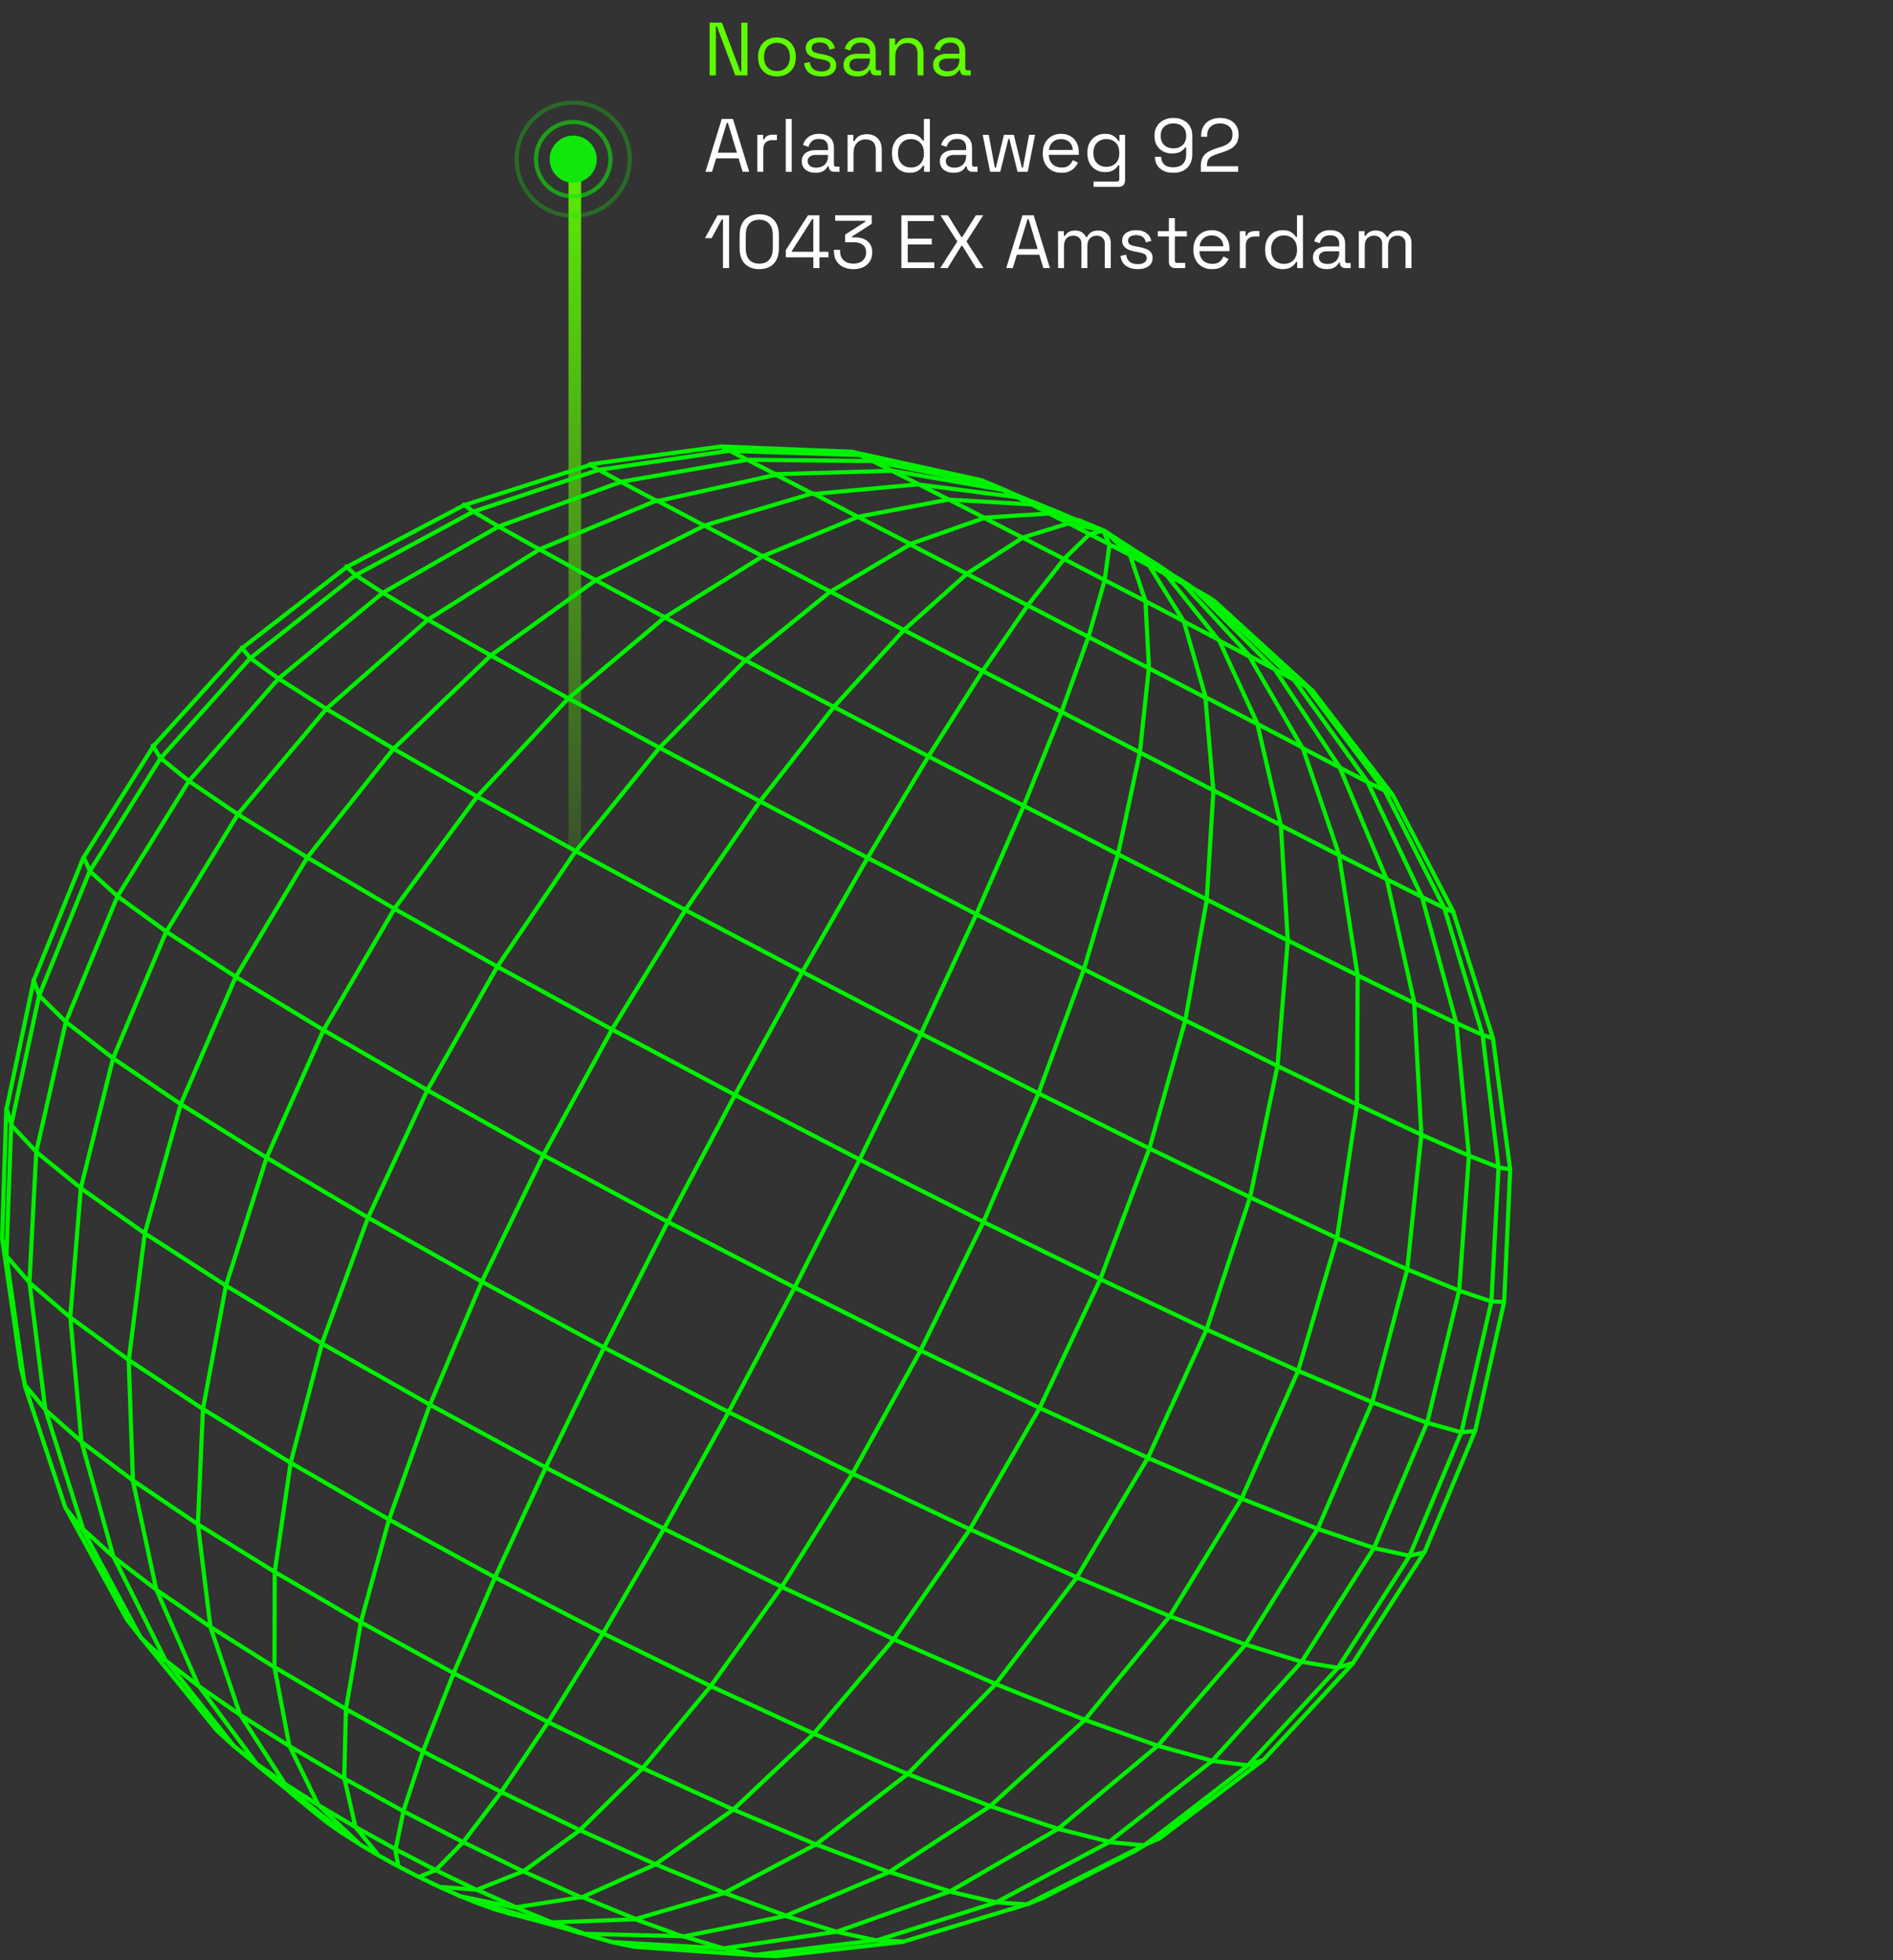<svg width="452" height="468" viewBox="0 0 452 468" fill="none" xmlns="http://www.w3.org/2000/svg">
<rect x="0" y="0" width="452" height="468" fill="#333333" stroke="none"/>
<g clip-path="url(#clip0_1819_3578)">
<path d="M137.25 41.55V201.99" stroke="url(#paint0_linear_1819_3578)" stroke-width="3" stroke-linecap="round" stroke-linejoin="round"/>
<path d="M136.868 43.64C139.978 43.64 142.498 41.119 142.498 38.01C142.498 34.901 139.978 32.38 136.868 32.38C133.759 32.38 131.238 34.901 131.238 38.01C131.238 41.119 133.759 43.64 136.868 43.64Z" fill="#10E80C"/>
<g opacity="0.6">
<path d="M136.87 46.9C141.78 46.9 145.76 42.92 145.76 38.01C145.76 33.1 141.78 29.12 136.87 29.12C131.961 29.12 127.98 33.1 127.98 38.01C127.98 42.92 131.961 46.9 136.87 46.9Z" stroke="#10E80C" stroke-miterlimit="10"/>
</g>
<g opacity="0.3">
<path d="M136.869 51.52C144.331 51.52 150.379 45.471 150.379 38.01C150.379 30.549 144.331 24.5 136.869 24.5C129.408 24.5 123.359 30.549 123.359 38.01C123.359 45.471 129.408 51.52 136.869 51.52Z" stroke="#10E80C" stroke-miterlimit="10"/>
</g>
<path d="M140.848 110.83L172.158 106.59L174.068 107.54L178.438 109.76L185.168 113.21L212.968 112.39L219.128 115.5L226.548 119.27L246.248 120.42L252.008 122.5L257.268 124.32L263.458 126.63L266.598 128.63L269.128 130.63L274.208 134.84L274.378 134.97L278.598 137.19L282.298 139.19L285.438 140.78L287.718 142.13L292.718 146.87L301.018 154.76L308.628 161.98L308.948 162.28L311.948 163.92L313.268 164.72L320.698 174.39L328.698 184.77L332.408 189.61L332.508 189.74L342.618 209.18L347.088 217.76M100.088 448.11L104.958 450.46L113.868 451.14L123.238 455.33L138.988 452.86L151.808 458.12L173.038 451.92L187.678 457.33L212.378 446.89L226.838 451.53L252.648 436.6L276.448 416.76L297.388 392.6L314.658 364.93L327.658 334.76L336.008 303.03L339.378 270.92L337.678 239.53M7.998 233.89L9.358 237.66L15.708 243.95L27.028 252.66L43.148 263.59L63.658 276.37L87.888 290.68L115.038 305.96L144.108 321.64L173.978 337.11L203.508 351.76L231.568 365.08L257.108 376.55L279.258 385.81L297.308 392.57L310.768 396.71L319.388 398.16L323.068 397.01L330.978 384.72L339.208 371.94L340.068 370.59M104.878 450.43L109.578 452.53L113.958 454.31L117.898 455.72L121.088 456.63L129.668 458.93L136.898 460.93L139.348 461.67L141.348 462.3L146.218 463.64L172.678 465.15L199.808 461.15L226.738 451.57L237.828 454.14L245.268 454.64L248.958 453.11L271.368 441.69L273.278 440.52L297.918 421.52L301.728 420.1L313.498 407.41L321.618 398.64L323.048 397.11M109.558 452.63L123.138 455.4L131.848 458.94L151.708 458.19L163.088 462.32L187.578 457.4L199.808 461.18L209.298 463.25L237.828 454.17L264.828 439.77L272.938 440.52L276.758 438.96L293.488 426.32L299.558 421.73L301.718 420.1M113.958 454.33L119.878 455.83L129.698 458.68L137.938 461.33L139.348 461.65L163.108 462.24L172.698 465.13L180.208 466.71L209.318 463.17L215.798 463.5L245.288 454.59L273.288 440.47L276.778 438.88M117.898 455.76L120.898 456.59L121.228 456.76L129.668 458.7L131.838 458.88L139.608 461.68L146.208 463.68L151.428 464.76L167.878 465.91L177.198 466.56L180.198 466.77L185.438 467L215.788 463.56M15.658 359.91L17.198 362.73L18.518 365.14L30.338 386.68L33.638 390.86L35.488 393.13L37.368 395.43L41.598 400.62L51.808 413.14L55.808 416.81L61.278 421.09L68.088 425.85L69.468 427.03M356.518 247.89L354.038 247.07L347.748 244.25L339.598 214.37L339.538 214.13L326.438 186.51L314.118 169.42L308.978 162.29L304.408 159.82L298.408 156.61L298.298 156.49L287.378 144.64L282.378 139.2L281.378 138.26L277.378 135.5L273.228 132.87L269.178 130.29L266.758 128.73L263.628 126.65L260.178 127.5L254.118 133.39L245.538 144.34L234.638 160.17L221.728 180.5L207.208 204.71L191.618 231.99L175.518 261.32L159.518 291.61L144.268 321.61L130.338 350.27L118.228 376.48L108.358 399.32L101.018 418.05L96.378 432.17L94.488 441.36M19.978 204.66L21.538 208.05L28.168 214.05L39.858 222.51L56.408 233.27L77.408 246.01L102.188 260.33L129.728 275.76L159.358 291.64L189.768 307.39L219.768 322.39L248.238 336.11L274.088 348.02L296.458 357.76L314.618 364.98L328.078 369.56L336.588 371.43M94.328 441.43L104.078 446.48L113.788 451.17L125.068 446.68L138.418 436.96L153.418 422.14L169.668 402.59L186.658 378.84L203.558 351.78L219.828 322.36L234.828 291.69L247.988 260.96L258.828 231.34L266.958 203.91L272.168 179.65L274.338 159.33L273.508 143.51L269.818 132.51L264.978 129.99L260.048 127.43L255.188 124.92L244.278 128.31L231.048 136.83L215.838 150.4L199.108 168.76L181.498 191.28L163.608 217.28L146.128 245.76L129.728 275.76L115.038 306.01L102.658 335.35L92.888 362.76L86.168 387.26L82.598 408.02L82.198 424.45L84.878 436.16L94.328 441.38L95.138 445.57L100.008 448.09L104.078 446.43L110.678 439.67L119.678 427.82L130.898 411.1L143.998 389.93L158.528 364.98L173.968 337.1L189.758 307.33L205.268 276.81L219.918 246.76L233.128 218.25L244.438 192.38L253.438 170.03L259.938 151.92L263.768 138.51L264.908 130.07L263.428 126.66L257.328 124.32L253.148 122.45L248.438 120.58L243.878 118.74L240.338 117.16L237.338 115.89L235.428 115.11L235.208 115.01L221.858 112.16L212.338 110.16L205.218 108.63H205.078L173.998 107.63L142.938 112.18L112.938 122.18L84.878 137.33L59.738 157.15L38.328 181.03L21.328 208.18L9.328 237.71L2.668 268.66L1.538 300.02L5.918 330.8L6.668 333.04L12.498 350.58L15.638 360.01L19.768 365.18L20.708 366.93L31.028 386.15L33.618 390.96L39.318 396.23L47.318 402.43L57.318 409.37L69.058 416.83L82.158 424.56L96.158 432.3L110.618 439.78L125.008 446.78L138.848 452.99L156.328 445.18L174.988 432.09L194.198 414.01L213.278 391.48L231.508 365.24L248.188 336.24L262.668 305.53L274.408 274.3L282.988 243.72L288.128 214.92L289.728 188.92L287.818 166.55L274.238 159.49L259.908 152.05L245.308 144.48L230.948 137.04L217.318 129.98L198.078 141.39L177.858 157.75L157.388 178.61L137.388 203.3L118.748 230.76L102.018 260.31L87.888 290.67L76.888 320.67L69.398 349.21L65.598 375.28L65.538 398L82.588 408L100.848 418.05L119.678 427.8L138.408 436.89L156.408 445.01L172.978 451.88L194.898 440.27L216.758 423.49L237.758 402.01L257.128 376.54L274.128 347.96L288.128 317.32L298.508 285.76L305.038 254.43L307.488 224.49L305.838 196.98L289.838 188.74L272.178 179.63L253.518 169.98L234.518 160.13L215.848 150.43L198.188 141.21L182.128 132.81L168.208 125.49L142.268 138.49L117.268 156.41L93.948 178.76L73.388 204.68L56.248 233.3L43.168 263.58L34.578 294.43L30.738 324.73L31.738 353.43L47.278 363.92L65.658 375.3L86.218 387.3L108.218 399.38L130.928 411.14L153.488 422.14L175.068 431.99L194.898 440.34L212.318 446.92L236.398 431.2L258.998 410.63L279.278 385.87L296.458 357.76L309.958 327.28L319.248 295.54L324.018 263.7L324.168 232.89L319.738 204.17L305.838 197.05L300.248 172.88L287.878 166.44L282.658 148.31L273.478 143.51L263.808 138.51L253.958 133.4L244.248 128.4L235.018 123.65L217.388 129.86L204.938 123.43L194.078 117.76L168.158 125.47L156.818 119.47L128.818 131.15L102.228 147.9L77.948 169.2L56.838 194.34L39.658 222.5L27.008 252.61L19.308 283.61L16.768 314.49L30.698 324.65L48.418 336.35L69.368 349.19L92.888 362.76L118.068 376.5L144.008 389.93L169.718 402.54L194.258 413.86L216.738 423.51L236.378 431.15L252.568 436.58L264.858 439.68L289.448 420.36L310.768 396.76L328.078 369.54L340.768 339.65L348.408 308.09L350.738 275.95L347.738 244.28L337.738 239.51L331.118 209.91L319.778 204.15L311.038 178.47L300.288 172.86L291.028 152.76L282.648 148.35L274.378 135.02L269.778 132.6L265.238 128.12L263.498 126.7L257.118 124.44L252.868 122.51L247.648 120.57L242.648 118.64H242.518L219.168 115.64L194.168 117.94L185.258 113.35L156.908 119.65L148.458 115.14L143.098 112.23L140.938 110.97L110.818 120.6L82.818 135.34L57.818 154.72L36.628 178.13L19.878 204.83L8.078 233.98L1.578 264.68L2.778 268.68L8.778 275.09L19.458 283.77L34.688 294.51L54.068 306.99L77.008 320.81L102.658 335.35L130.218 350.3L158.578 364.99L186.658 378.84L213.388 391.34L237.788 402.04L259.028 410.59L276.418 416.75L289.498 420.37L297.988 421.44L319.438 398.18L336.638 371.38L340.118 370.61L345.248 358.35L352.248 341.56L359.158 310.78L360.598 279.23L358.598 264.08L356.488 247.89L352.658 235.64L347.028 217.76L344.858 216.76L339.518 214.13L331.078 209.88L319.808 183.04L304.968 160.68L304.388 159.81L304.248 159.67L294.508 149.95L285.768 141.23L285.378 140.84L284.188 139.92L281.248 138.04L277.538 135.89L273.428 133.44L269.198 130.83L265.198 128.11L263.458 126.64L257.458 124.27L252.838 122.45L248.478 120.56L243.918 118.72L239.848 117.07L237.158 115.87L236.908 115.77L230.388 114.47L219.108 112.22L208.278 110.06L178.448 109.77L148.378 115.01L119.048 125.69L91.448 141.5L66.528 161.97L45.138 186.43L28.018 214.05L15.738 243.91L8.658 274.97L7.028 306.2L16.798 314.53L19.448 344.2L31.698 353.39L37.338 379.54L50.288 388.42L65.538 398.02L69.088 416.73L76.018 430.93L84.868 436.17L90.398 442.96L95.128 445.58M336.578 371.38L348.958 341.89L356.118 310.66L357.818 278.71L354.008 247.07L344.858 216.76L334.858 197L330.658 188.76L330.608 188.7L322.108 177.43L311.918 163.92L311.378 163.42L306.568 158.98L291.858 145.4L289.258 143L289.008 142.83L287.538 141.96L285.438 140.78L281.258 138.25L277.938 136.52L273.418 133.44L269.068 130.44L265.218 127.91L263.458 126.62L255.148 124.96L250.508 122.59L235.008 123.59L226.548 119.25L204.928 123.37L182.078 132.81L158.748 147.37L135.748 166.68L113.968 190.12L94.218 216.88L77.218 245.98L63.658 276.37L53.958 306.87L48.458 336.39L47.248 363.88L50.248 388.42L57.308 409.27L68.018 425.85L76.018 430.93L76.898 431.76L85.778 440.16L85.958 440.33L90.398 442.96M1.508 264.54L0.508 295.82L1.598 299.92L7.048 306.2L10.828 336.56L19.468 344.2L27.098 371.68L37.358 379.54L47.358 402.33L48.178 403.43L61.278 421.09L63.418 422.87L69.418 427.38L77.548 433.94L82.008 437.77L86.008 440.33M0.538 295.82L1.538 302.7L5.008 326.7L6.008 330.7L10.858 336.56L11.328 338.07L19.858 365.07L27.128 371.67L27.768 372.95L39.408 396.12L40.598 397.62L51.148 410.91L55.828 416.8L59.638 419.93L61.638 421.6L62.348 422.19L69.348 427.89L77.918 434.89L78.468 435.34L81.908 437.75M69.448 428.05L75.678 433.16L78.468 435.34M36.468 177.97L38.258 180.91L45.028 186.4L56.778 194.4L73.288 204.66L94.128 216.92L118.748 230.76L146.128 245.76L175.348 261.31L205.278 276.83L234.788 291.7L262.728 305.38L288.078 317.38L309.958 327.26L327.658 334.76L340.748 339.67L348.948 341.94L352.208 341.61M57.738 154.61L59.738 157.08L66.488 161.99L77.958 169.27L93.958 178.75L113.958 190.17L137.448 203.17L163.658 217.25L191.498 231.97L219.918 246.76L247.918 260.99L274.438 274.17L298.438 285.81L319.178 295.52L335.958 303.01L348.338 308.09L356.058 310.69L359.058 310.81M82.658 135.23L84.828 137.23L91.358 141.49L102.188 147.94L117.098 156.42L135.678 166.7L157.368 178.45L181.418 191.27L206.958 204.69L233.048 218.22L258.708 231.34L282.968 243.56L304.968 254.45L323.968 263.65L339.348 270.87L350.688 275.87L357.778 278.66L360.528 279.18M110.728 120.46L112.968 122.08L119.038 125.68L128.858 131.19L142.218 138.5L158.748 147.39L177.918 157.59L199.108 168.76L221.558 180.49L244.438 192.36L266.918 203.92L288.188 214.76L307.488 224.51L324.168 232.84L337.698 239.48M257.658 124.21L263.508 126.63M256.698 124.51L250.558 122.6L246.298 120.42L242.528 118.52L239.388 116.95L226.818 114.76L212.968 112.36L208.268 110.02L205.148 108.5L203.678 107.85L178.678 106.85L172.118 106.58M313.238 164.76L312.428 164.01L310.918 162.63L305.798 157.95L291.578 144.95L289.998 143.51L289.358 143.1H289.278L287.538 142.1L284.178 140.1L281.238 138.22L277.048 135.46L272.968 132.89L268.968 130.33L266.618 128.83L265.248 127.95L263.468 126.82L257.598 124.4L253.278 122.61L248.818 120.76L244.488 118.97L240.578 117.36M278.148 137.07L278.608 137.39L279.908 139.02L291.008 152.87L298.328 156.74L310.978 178.57L319.788 183.17L326.398 186.64L330.658 188.76L332.448 189.76M276.998 135.24L272.918 132.66L268.918 130.14L265.208 127.79M239.478 117.05L239.308 116.98L236.868 115.79L235.228 115.01L235.078 114.94L234.398 114.66L213.768 110.13L206.878 108.62L203.878 107.96H203.658" stroke="#00F100" stroke-linecap="round" stroke-linejoin="round"/>
</g>
<path d="M169.44 18V5.4H172.374L176.766 17.046H177V5.4H178.494V18H175.56L171.186 6.336H170.934V18H169.44ZM185.515 18.252C184.627 18.252 183.841 18.066 183.157 17.694C182.485 17.322 181.957 16.8 181.573 16.128C181.201 15.444 181.015 14.64 181.015 13.716V13.482C181.015 12.57 181.201 11.772 181.573 11.088C181.957 10.404 182.485 9.876 183.157 9.504C183.841 9.132 184.627 8.946 185.515 8.946C186.403 8.946 187.183 9.132 187.855 9.504C188.539 9.876 189.067 10.404 189.439 11.088C189.823 11.772 190.015 12.57 190.015 13.482V13.716C190.015 14.64 189.823 15.444 189.439 16.128C189.067 16.8 188.539 17.322 187.855 17.694C187.183 18.066 186.403 18.252 185.515 18.252ZM185.515 16.974C186.439 16.974 187.183 16.68 187.747 16.092C188.311 15.492 188.593 14.688 188.593 13.68V13.518C188.593 12.51 188.311 11.712 187.747 11.124C187.195 10.524 186.451 10.224 185.515 10.224C184.579 10.224 183.829 10.524 183.265 11.124C182.713 11.712 182.437 12.51 182.437 13.518V13.68C182.437 14.688 182.713 15.492 183.265 16.092C183.829 16.68 184.579 16.974 185.515 16.974ZM196.12 18.252C195.016 18.252 194.092 18 193.348 17.496C192.604 16.992 192.154 16.194 191.998 15.102L193.348 14.796C193.432 15.372 193.606 15.828 193.87 16.164C194.146 16.488 194.476 16.722 194.86 16.866C195.256 16.998 195.676 17.064 196.12 17.064C196.78 17.064 197.302 16.938 197.686 16.686C198.07 16.422 198.262 16.062 198.262 15.606C198.262 15.15 198.076 14.832 197.704 14.652C197.344 14.46 196.846 14.304 196.21 14.184L195.472 14.058C194.896 13.962 194.374 13.812 193.906 13.608C193.45 13.404 193.084 13.128 192.808 12.78C192.532 12.432 192.394 11.994 192.394 11.466C192.394 10.674 192.7 10.056 193.312 9.612C193.924 9.168 194.734 8.946 195.742 8.946C196.738 8.946 197.542 9.174 198.154 9.63C198.778 10.074 199.18 10.704 199.36 11.52L198.028 11.862C197.92 11.226 197.662 10.782 197.254 10.53C196.846 10.266 196.342 10.134 195.742 10.134C195.142 10.134 194.668 10.248 194.32 10.476C193.972 10.704 193.798 11.028 193.798 11.448C193.798 11.868 193.96 12.18 194.284 12.384C194.62 12.576 195.064 12.72 195.616 12.816L196.354 12.942C196.978 13.05 197.536 13.2 198.028 13.392C198.532 13.572 198.928 13.836 199.216 14.184C199.516 14.532 199.666 14.988 199.666 15.552C199.666 16.416 199.342 17.082 198.694 17.55C198.058 18.018 197.2 18.252 196.12 18.252ZM204.696 18.252C204.072 18.252 203.508 18.144 203.004 17.928C202.512 17.712 202.122 17.4 201.834 16.992C201.546 16.584 201.402 16.086 201.402 15.498C201.402 14.898 201.546 14.406 201.834 14.022C202.122 13.626 202.512 13.332 203.004 13.14C203.508 12.936 204.078 12.834 204.714 12.834H207.684V12.186C207.684 11.562 207.504 11.07 207.144 10.71C206.784 10.35 206.238 10.17 205.506 10.17C204.798 10.17 204.24 10.344 203.832 10.692C203.436 11.04 203.172 11.496 203.04 12.06L201.708 11.628C201.84 11.136 202.062 10.692 202.374 10.296C202.698 9.888 203.118 9.564 203.634 9.324C204.15 9.072 204.78 8.946 205.524 8.946C206.64 8.946 207.51 9.24 208.134 9.828C208.77 10.404 209.088 11.22 209.088 12.276V16.254C209.088 16.614 209.256 16.794 209.592 16.794H210.402V18H209.16C208.764 18 208.446 17.892 208.206 17.676C207.966 17.448 207.846 17.148 207.846 16.776V16.686H207.63C207.498 16.914 207.318 17.154 207.09 17.406C206.874 17.646 206.574 17.844 206.19 18C205.806 18.168 205.308 18.252 204.696 18.252ZM204.858 17.028C205.71 17.028 206.394 16.782 206.91 16.29C207.426 15.786 207.684 15.084 207.684 14.184V13.986H204.768C204.204 13.986 203.736 14.112 203.364 14.364C203.004 14.604 202.824 14.97 202.824 15.462C202.824 15.954 203.01 16.338 203.382 16.614C203.754 16.89 204.246 17.028 204.858 17.028ZM212.349 18V9.198H213.735V10.692H213.987C214.179 10.272 214.503 9.894 214.959 9.558C215.427 9.21 216.111 9.036 217.011 9.036C217.659 9.036 218.247 9.174 218.775 9.45C219.303 9.726 219.723 10.14 220.035 10.692C220.347 11.232 220.503 11.892 220.503 12.672V18H219.081V12.78C219.081 11.904 218.859 11.268 218.415 10.872C217.983 10.476 217.395 10.278 216.651 10.278C215.811 10.278 215.121 10.56 214.581 11.124C214.041 11.676 213.771 12.492 213.771 13.572V18H212.349ZM226.089 18.252C225.465 18.252 224.901 18.144 224.397 17.928C223.905 17.712 223.515 17.4 223.227 16.992C222.939 16.584 222.795 16.086 222.795 15.498C222.795 14.898 222.939 14.406 223.227 14.022C223.515 13.626 223.905 13.332 224.397 13.14C224.901 12.936 225.471 12.834 226.107 12.834H229.077V12.186C229.077 11.562 228.897 11.07 228.537 10.71C228.177 10.35 227.631 10.17 226.899 10.17C226.191 10.17 225.633 10.344 225.225 10.692C224.829 11.04 224.565 11.496 224.433 12.06L223.101 11.628C223.233 11.136 223.455 10.692 223.767 10.296C224.091 9.888 224.511 9.564 225.027 9.324C225.543 9.072 226.173 8.946 226.917 8.946C228.033 8.946 228.903 9.24 229.527 9.828C230.163 10.404 230.481 11.22 230.481 12.276V16.254C230.481 16.614 230.649 16.794 230.985 16.794H231.795V18H230.553C230.157 18 229.839 17.892 229.599 17.676C229.359 17.448 229.239 17.148 229.239 16.776V16.686H229.023C228.891 16.914 228.711 17.154 228.483 17.406C228.267 17.646 227.967 17.844 227.583 18C227.199 18.168 226.701 18.252 226.089 18.252ZM226.251 17.028C227.103 17.028 227.787 16.782 228.303 16.29C228.819 15.786 229.077 15.084 229.077 14.184V13.986H226.161C225.597 13.986 225.129 14.112 224.757 14.364C224.397 14.604 224.217 14.97 224.217 15.462C224.217 15.954 224.403 16.338 224.775 16.614C225.147 16.89 225.639 17.028 226.251 17.028Z" fill="#5FFF00"/>
<path d="M168.45 41L172.338 28.4H175.002L178.89 41H177.324L176.352 37.814H170.988L170.016 41H168.45ZM171.384 36.446H175.956L173.796 29.318H173.544L171.384 36.446ZM180.832 41V32.198H182.218V33.278H182.47C182.758 32.534 183.424 32.162 184.468 32.162H185.512V33.458H184.378C183.73 33.458 183.214 33.638 182.83 33.998C182.446 34.346 182.254 34.892 182.254 35.636V41H180.832ZM187.617 41V28.4H189.039V41H187.617ZM194.729 41.252C194.105 41.252 193.541 41.144 193.037 40.928C192.545 40.712 192.155 40.4 191.867 39.992C191.579 39.584 191.435 39.086 191.435 38.498C191.435 37.898 191.579 37.406 191.867 37.022C192.155 36.626 192.545 36.332 193.037 36.14C193.541 35.936 194.111 35.834 194.747 35.834H197.717V35.186C197.717 34.562 197.537 34.07 197.177 33.71C196.817 33.35 196.271 33.17 195.539 33.17C194.831 33.17 194.273 33.344 193.865 33.692C193.469 34.04 193.205 34.496 193.073 35.06L191.741 34.628C191.873 34.136 192.095 33.692 192.407 33.296C192.731 32.888 193.151 32.564 193.667 32.324C194.183 32.072 194.813 31.946 195.557 31.946C196.673 31.946 197.543 32.24 198.167 32.828C198.803 33.404 199.121 34.22 199.121 35.276V39.254C199.121 39.614 199.289 39.794 199.625 39.794H200.435V41H199.193C198.797 41 198.479 40.892 198.239 40.676C197.999 40.448 197.879 40.148 197.879 39.776V39.686H197.663C197.531 39.914 197.351 40.154 197.123 40.406C196.907 40.646 196.607 40.844 196.223 41C195.839 41.168 195.341 41.252 194.729 41.252ZM194.891 40.028C195.743 40.028 196.427 39.782 196.943 39.29C197.459 38.786 197.717 38.084 197.717 37.184V36.986H194.801C194.237 36.986 193.769 37.112 193.397 37.364C193.037 37.604 192.857 37.97 192.857 38.462C192.857 38.954 193.043 39.338 193.415 39.614C193.787 39.89 194.279 40.028 194.891 40.028ZM202.383 41V32.198H203.769V33.692H204.021C204.213 33.272 204.537 32.894 204.993 32.558C205.461 32.21 206.145 32.036 207.045 32.036C207.693 32.036 208.281 32.174 208.809 32.45C209.337 32.726 209.757 33.14 210.069 33.692C210.381 34.232 210.537 34.892 210.537 35.672V41H209.115V35.78C209.115 34.904 208.893 34.268 208.449 33.872C208.017 33.476 207.429 33.278 206.685 33.278C205.845 33.278 205.155 33.56 204.615 34.124C204.075 34.676 203.805 35.492 203.805 36.572V41H202.383ZM217.148 41.252C216.38 41.252 215.678 41.072 215.042 40.712C214.418 40.34 213.92 39.818 213.548 39.146C213.176 38.474 212.99 37.664 212.99 36.716V36.482C212.99 35.546 213.176 34.742 213.548 34.07C213.92 33.386 214.418 32.864 215.042 32.504C215.678 32.132 216.38 31.946 217.148 31.946C218.06 31.946 218.768 32.12 219.272 32.468C219.776 32.804 220.136 33.176 220.352 33.584H220.604V28.4H222.026V41H220.64V39.542H220.388C220.148 39.986 219.776 40.382 219.272 40.73C218.768 41.078 218.06 41.252 217.148 41.252ZM217.526 39.992C218.426 39.992 219.164 39.704 219.74 39.128C220.316 38.54 220.604 37.724 220.604 36.68V36.518C220.604 35.474 220.316 34.664 219.74 34.088C219.164 33.5 218.426 33.206 217.526 33.206C216.614 33.206 215.87 33.5 215.294 34.088C214.718 34.664 214.43 35.474 214.43 36.518V36.68C214.43 37.724 214.718 38.54 215.294 39.128C215.882 39.704 216.626 39.992 217.526 39.992ZM227.706 41.252C227.082 41.252 226.518 41.144 226.014 40.928C225.522 40.712 225.132 40.4 224.844 39.992C224.556 39.584 224.412 39.086 224.412 38.498C224.412 37.898 224.556 37.406 224.844 37.022C225.132 36.626 225.522 36.332 226.014 36.14C226.518 35.936 227.088 35.834 227.724 35.834H230.694V35.186C230.694 34.562 230.514 34.07 230.154 33.71C229.794 33.35 229.248 33.17 228.516 33.17C227.808 33.17 227.25 33.344 226.842 33.692C226.446 34.04 226.182 34.496 226.05 35.06L224.718 34.628C224.85 34.136 225.072 33.692 225.384 33.296C225.708 32.888 226.128 32.564 226.644 32.324C227.16 32.072 227.79 31.946 228.534 31.946C229.65 31.946 230.52 32.24 231.144 32.828C231.78 33.404 232.098 34.22 232.098 35.276V39.254C232.098 39.614 232.266 39.794 232.602 39.794H233.412V41H232.17C231.774 41 231.456 40.892 231.216 40.676C230.976 40.448 230.856 40.148 230.856 39.776V39.686H230.64C230.508 39.914 230.328 40.154 230.1 40.406C229.884 40.646 229.584 40.844 229.2 41C228.816 41.168 228.318 41.252 227.706 41.252ZM227.868 40.028C228.72 40.028 229.404 39.782 229.92 39.29C230.436 38.786 230.694 38.084 230.694 37.184V36.986H227.778C227.214 36.986 226.746 37.112 226.374 37.364C226.014 37.604 225.834 37.97 225.834 38.462C225.834 38.954 226.02 39.338 226.392 39.614C226.764 39.89 227.256 40.028 227.868 40.028ZM236.407 41L234.643 32.198H236.083L237.541 40.046H237.793L239.719 32.198H242.077L244.003 40.046H244.255L245.713 32.198H247.153L245.389 41H242.959L241.015 33.152H240.781L238.837 41H236.407ZM253.454 41.252C252.566 41.252 251.786 41.066 251.114 40.694C250.442 40.31 249.92 39.776 249.548 39.092C249.176 38.408 248.99 37.616 248.99 36.716V36.5C248.99 35.588 249.176 34.79 249.548 34.106C249.92 33.422 250.436 32.894 251.096 32.522C251.756 32.138 252.512 31.946 253.364 31.946C254.192 31.946 254.924 32.126 255.56 32.486C256.196 32.846 256.694 33.356 257.054 34.016C257.414 34.664 257.594 35.432 257.594 36.32V36.968H250.43C250.454 37.916 250.748 38.66 251.312 39.2C251.888 39.728 252.614 39.992 253.49 39.992C254.246 39.992 254.828 39.824 255.236 39.488C255.644 39.14 255.956 38.72 256.172 38.228L257.396 38.822C257.216 39.194 256.97 39.566 256.658 39.938C256.346 40.31 255.932 40.622 255.416 40.874C254.9 41.126 254.246 41.252 253.454 41.252ZM250.448 35.798H256.154C256.106 34.982 255.824 34.346 255.308 33.89C254.804 33.434 254.156 33.206 253.364 33.206C252.56 33.206 251.9 33.434 251.384 33.89C250.868 34.346 250.556 34.982 250.448 35.798ZM259.642 36.644V36.392C259.642 35.468 259.828 34.676 260.2 34.016C260.572 33.356 261.07 32.846 261.694 32.486C262.33 32.126 263.032 31.946 263.8 31.946C264.724 31.946 265.432 32.126 265.924 32.486C266.428 32.834 266.8 33.224 267.04 33.656H267.292V32.198H268.642V43.052C268.642 43.532 268.51 43.91 268.246 44.186C267.982 44.462 267.598 44.6 267.094 44.6H261.118V43.34H266.716C267.076 43.34 267.256 43.16 267.256 42.8V39.452H267.004C266.86 39.716 266.656 39.974 266.392 40.226C266.128 40.478 265.786 40.688 265.366 40.856C264.946 41.012 264.424 41.09 263.8 41.09C263.032 41.09 262.33 40.91 261.694 40.55C261.07 40.19 260.572 39.68 260.2 39.02C259.828 38.348 259.642 37.556 259.642 36.644ZM264.178 39.83C265.078 39.83 265.816 39.548 266.392 38.984C266.968 38.408 267.256 37.61 267.256 36.59V36.446C267.256 35.426 266.968 34.634 266.392 34.07C265.816 33.494 265.078 33.206 264.178 33.206C263.266 33.206 262.522 33.494 261.946 34.07C261.37 34.634 261.082 35.426 261.082 36.446V36.59C261.082 37.61 261.37 38.408 261.946 38.984C262.534 39.548 263.278 39.83 264.178 39.83ZM280.134 41.252C279.21 41.252 278.424 41.09 277.776 40.766C277.128 40.43 276.63 39.98 276.282 39.416C275.946 38.84 275.778 38.18 275.778 37.436H277.254C277.254 38.18 277.494 38.786 277.974 39.254C278.454 39.71 279.174 39.938 280.134 39.938C281.13 39.938 281.892 39.674 282.42 39.146C282.96 38.606 283.23 37.868 283.23 36.932V35.186H282.996C282.768 35.546 282.402 35.882 281.898 36.194C281.406 36.494 280.71 36.644 279.81 36.644C279.042 36.644 278.346 36.476 277.722 36.14C277.098 35.804 276.6 35.33 276.228 34.718C275.856 34.106 275.67 33.38 275.67 32.54V32.324C275.67 31.472 275.868 30.734 276.264 30.11C276.66 29.486 277.194 29.006 277.866 28.67C278.55 28.322 279.324 28.148 280.188 28.148C281.064 28.148 281.838 28.322 282.51 28.67C283.194 29.006 283.728 29.492 284.112 30.128C284.496 30.764 284.688 31.52 284.688 32.396V36.788C284.688 38.204 284.28 39.302 283.464 40.082C282.648 40.862 281.538 41.252 280.134 41.252ZM280.188 35.42C281.088 35.42 281.82 35.156 282.384 34.628C282.948 34.088 283.23 33.374 283.23 32.486V32.342C283.23 31.454 282.948 30.752 282.384 30.236C281.832 29.72 281.1 29.462 280.188 29.462C279.276 29.462 278.538 29.72 277.974 30.236C277.422 30.752 277.146 31.454 277.146 32.342V32.486C277.146 33.374 277.428 34.088 277.992 34.628C278.556 35.156 279.288 35.42 280.188 35.42ZM286.727 41V39.686C286.727 38.786 286.883 38.066 287.195 37.526C287.507 36.986 287.951 36.554 288.527 36.23C289.103 35.906 289.787 35.618 290.579 35.366L291.569 35.06C292.385 34.808 293.039 34.466 293.531 34.034C294.035 33.59 294.287 32.948 294.287 32.108V32.036C294.287 31.244 294.011 30.62 293.459 30.164C292.907 29.696 292.199 29.462 291.335 29.462C290.423 29.462 289.679 29.708 289.103 30.2C288.527 30.68 288.239 31.412 288.239 32.396V32.648H286.799V32.414C286.799 31.502 286.997 30.728 287.393 30.092C287.789 29.456 288.329 28.976 289.013 28.652C289.697 28.316 290.471 28.148 291.335 28.148C292.199 28.148 292.961 28.31 293.621 28.634C294.281 28.946 294.797 29.396 295.169 29.984C295.553 30.56 295.745 31.232 295.745 32V32.162C295.745 32.978 295.583 33.656 295.259 34.196C294.935 34.724 294.485 35.156 293.909 35.492C293.345 35.828 292.679 36.116 291.911 36.356L290.939 36.662C290.327 36.854 289.817 37.052 289.409 37.256C289.013 37.46 288.713 37.73 288.509 38.066C288.305 38.39 288.203 38.828 288.203 39.38V39.686H295.637V41H286.727ZM172.626 64V52.372H172.356L169.908 56.854H168.324L171.33 51.4H174.084V64H172.626ZM181.283 64.252C179.855 64.252 178.715 63.832 177.863 62.992C177.023 62.14 176.603 60.868 176.603 59.176V56.224C176.603 54.544 177.023 53.278 177.863 52.426C178.715 51.574 179.855 51.148 181.283 51.148C182.723 51.148 183.863 51.574 184.703 52.426C185.555 53.278 185.981 54.544 185.981 56.224V59.176C185.981 60.868 185.555 62.14 184.703 62.992C183.863 63.832 182.723 64.252 181.283 64.252ZM181.283 62.938C182.363 62.938 183.173 62.614 183.713 61.966C184.253 61.318 184.523 60.412 184.523 59.248V56.134C184.523 54.97 184.247 54.07 183.695 53.434C183.143 52.786 182.339 52.462 181.283 52.462C180.227 52.462 179.423 52.786 178.871 53.434C178.331 54.082 178.061 54.982 178.061 56.134V59.248C178.061 60.424 178.331 61.336 178.871 61.984C179.411 62.62 180.215 62.938 181.283 62.938ZM194.201 64V61.426H187.631V59.698L192.923 51.4H195.659V60.112H197.819V61.426H195.659V64H194.201ZM189.089 60.112H194.201V52.282H193.949L189.089 59.896V60.112ZM203.759 64.252C202.859 64.252 202.061 64.084 201.365 63.748C200.669 63.412 200.117 62.926 199.709 62.29C199.313 61.654 199.115 60.886 199.115 59.986V59.644H200.591V59.968C200.591 60.892 200.879 61.618 201.455 62.146C202.043 62.674 202.811 62.938 203.759 62.938C204.719 62.938 205.463 62.692 205.991 62.2C206.531 61.696 206.801 61.066 206.801 60.31V60.166C206.801 59.626 206.669 59.182 206.405 58.834C206.141 58.486 205.781 58.234 205.325 58.078C204.881 57.91 204.389 57.826 203.849 57.826H201.797V56.008L206.603 52.93V52.714H199.421V51.4H208.151V53.434L203.453 56.458V56.674H204.353C205.061 56.674 205.709 56.806 206.297 57.07C206.897 57.322 207.371 57.706 207.719 58.222C208.079 58.726 208.259 59.362 208.259 60.13V60.328C208.259 61.12 208.073 61.81 207.701 62.398C207.329 62.986 206.807 63.442 206.135 63.766C205.463 64.09 204.671 64.252 203.759 64.252ZM215.231 64V51.4H222.989V52.768H216.743V56.98H222.485V58.348H216.743V62.632H223.079V64H215.231ZM224.51 64L228.578 57.646L224.564 51.4H226.346L229.55 56.584H229.784L233.006 51.4H234.77L230.774 57.646L234.842 64H233.078L229.784 58.69H229.55L226.274 64H224.51ZM240.257 64L244.145 51.4H246.809L250.697 64H249.131L248.159 60.814H242.795L241.823 64H240.257ZM243.191 59.446H247.763L245.603 52.318H245.351L243.191 59.446ZM252.639 64V55.198H254.025V56.296H254.277C254.445 55.984 254.721 55.696 255.105 55.432C255.489 55.168 256.029 55.036 256.725 55.036C257.409 55.036 257.961 55.186 258.381 55.486C258.801 55.786 259.113 56.152 259.317 56.584H259.569C259.761 56.152 260.061 55.786 260.469 55.486C260.889 55.186 261.477 55.036 262.233 55.036C263.109 55.036 263.823 55.306 264.375 55.846C264.939 56.374 265.221 57.106 265.221 58.042V64H263.799V58.168C263.799 57.58 263.625 57.118 263.277 56.782C262.941 56.434 262.467 56.26 261.855 56.26C261.207 56.26 260.673 56.47 260.253 56.89C259.845 57.31 259.641 57.916 259.641 58.708V64H258.219V58.168C258.219 57.58 258.045 57.118 257.697 56.782C257.361 56.434 256.887 56.26 256.275 56.26C255.627 56.26 255.093 56.47 254.673 56.89C254.265 57.31 254.061 57.916 254.061 58.708V64H252.639ZM271.671 64.252C270.567 64.252 269.643 64 268.899 63.496C268.155 62.992 267.705 62.194 267.549 61.102L268.899 60.796C268.983 61.372 269.157 61.828 269.421 62.164C269.697 62.488 270.027 62.722 270.411 62.866C270.807 62.998 271.227 63.064 271.671 63.064C272.331 63.064 272.853 62.938 273.237 62.686C273.621 62.422 273.813 62.062 273.813 61.606C273.813 61.15 273.627 60.832 273.255 60.652C272.895 60.46 272.397 60.304 271.761 60.184L271.023 60.058C270.447 59.962 269.925 59.812 269.457 59.608C269.001 59.404 268.635 59.128 268.359 58.78C268.083 58.432 267.945 57.994 267.945 57.466C267.945 56.674 268.251 56.056 268.863 55.612C269.475 55.168 270.285 54.946 271.293 54.946C272.289 54.946 273.093 55.174 273.705 55.63C274.329 56.074 274.731 56.704 274.911 57.52L273.579 57.862C273.471 57.226 273.213 56.782 272.805 56.53C272.397 56.266 271.893 56.134 271.293 56.134C270.693 56.134 270.219 56.248 269.871 56.476C269.523 56.704 269.349 57.028 269.349 57.448C269.349 57.868 269.511 58.18 269.835 58.384C270.171 58.576 270.615 58.72 271.167 58.816L271.905 58.942C272.529 59.05 273.087 59.2 273.579 59.392C274.083 59.572 274.479 59.836 274.767 60.184C275.067 60.532 275.217 60.988 275.217 61.552C275.217 62.416 274.893 63.082 274.245 63.55C273.609 64.018 272.751 64.252 271.671 64.252ZM280.664 64C280.16 64 279.77 63.862 279.494 63.586C279.23 63.31 279.098 62.932 279.098 62.452V56.44H276.452V55.198H279.098V52.066H280.52V55.198H283.4V56.44H280.52V62.218C280.52 62.578 280.694 62.758 281.042 62.758H283.004V64H280.664ZM289.419 64.252C288.531 64.252 287.751 64.066 287.079 63.694C286.407 63.31 285.885 62.776 285.513 62.092C285.141 61.408 284.955 60.616 284.955 59.716V59.5C284.955 58.588 285.141 57.79 285.513 57.106C285.885 56.422 286.401 55.894 287.061 55.522C287.721 55.138 288.477 54.946 289.329 54.946C290.157 54.946 290.889 55.126 291.525 55.486C292.161 55.846 292.659 56.356 293.019 57.016C293.379 57.664 293.559 58.432 293.559 59.32V59.968H286.395C286.419 60.916 286.713 61.66 287.277 62.2C287.853 62.728 288.579 62.992 289.455 62.992C290.211 62.992 290.793 62.824 291.201 62.488C291.609 62.14 291.921 61.72 292.137 61.228L293.361 61.822C293.181 62.194 292.935 62.566 292.623 62.938C292.311 63.31 291.897 63.622 291.381 63.874C290.865 64.126 290.211 64.252 289.419 64.252ZM286.413 58.798H292.119C292.071 57.982 291.789 57.346 291.273 56.89C290.769 56.434 290.121 56.206 289.329 56.206C288.525 56.206 287.865 56.434 287.349 56.89C286.833 57.346 286.521 57.982 286.413 58.798ZM296.039 64V55.198H297.425V56.278H297.677C297.965 55.534 298.631 55.162 299.675 55.162H300.719V56.458H299.585C298.937 56.458 298.421 56.638 298.037 56.998C297.653 57.346 297.461 57.892 297.461 58.636V64H296.039ZM306.234 64.252C305.466 64.252 304.764 64.072 304.128 63.712C303.504 63.34 303.006 62.818 302.634 62.146C302.262 61.474 302.076 60.664 302.076 59.716V59.482C302.076 58.546 302.262 57.742 302.634 57.07C303.006 56.386 303.504 55.864 304.128 55.504C304.764 55.132 305.466 54.946 306.234 54.946C307.146 54.946 307.854 55.12 308.358 55.468C308.862 55.804 309.222 56.176 309.438 56.584H309.69V51.4H311.112V64H309.726V62.542H309.474C309.234 62.986 308.862 63.382 308.358 63.73C307.854 64.078 307.146 64.252 306.234 64.252ZM306.612 62.992C307.512 62.992 308.25 62.704 308.826 62.128C309.402 61.54 309.69 60.724 309.69 59.68V59.518C309.69 58.474 309.402 57.664 308.826 57.088C308.25 56.5 307.512 56.206 306.612 56.206C305.7 56.206 304.956 56.5 304.38 57.088C303.804 57.664 303.516 58.474 303.516 59.518V59.68C303.516 60.724 303.804 61.54 304.38 62.128C304.968 62.704 305.712 62.992 306.612 62.992ZM316.792 64.252C316.168 64.252 315.604 64.144 315.1 63.928C314.608 63.712 314.218 63.4 313.93 62.992C313.642 62.584 313.498 62.086 313.498 61.498C313.498 60.898 313.642 60.406 313.93 60.022C314.218 59.626 314.608 59.332 315.1 59.14C315.604 58.936 316.174 58.834 316.81 58.834H319.78V58.186C319.78 57.562 319.6 57.07 319.24 56.71C318.88 56.35 318.334 56.17 317.602 56.17C316.894 56.17 316.336 56.344 315.928 56.692C315.532 57.04 315.268 57.496 315.136 58.06L313.804 57.628C313.936 57.136 314.158 56.692 314.47 56.296C314.794 55.888 315.214 55.564 315.73 55.324C316.246 55.072 316.876 54.946 317.62 54.946C318.736 54.946 319.606 55.24 320.23 55.828C320.866 56.404 321.184 57.22 321.184 58.276V62.254C321.184 62.614 321.352 62.794 321.688 62.794H322.498V64H321.256C320.86 64 320.542 63.892 320.302 63.676C320.062 63.448 319.942 63.148 319.942 62.776V62.686H319.726C319.594 62.914 319.414 63.154 319.186 63.406C318.97 63.646 318.67 63.844 318.286 64C317.902 64.168 317.404 64.252 316.792 64.252ZM316.954 63.028C317.806 63.028 318.49 62.782 319.006 62.29C319.522 61.786 319.78 61.084 319.78 60.184V59.986H316.864C316.3 59.986 315.832 60.112 315.46 60.364C315.1 60.604 314.92 60.97 314.92 61.462C314.92 61.954 315.106 62.338 315.478 62.614C315.85 62.89 316.342 63.028 316.954 63.028ZM324.445 64V55.198H325.831V56.296H326.083C326.251 55.984 326.527 55.696 326.911 55.432C327.295 55.168 327.835 55.036 328.531 55.036C329.215 55.036 329.767 55.186 330.187 55.486C330.607 55.786 330.919 56.152 331.123 56.584H331.375C331.567 56.152 331.867 55.786 332.275 55.486C332.695 55.186 333.283 55.036 334.039 55.036C334.915 55.036 335.629 55.306 336.181 55.846C336.745 56.374 337.027 57.106 337.027 58.042V64H335.605V58.168C335.605 57.58 335.431 57.118 335.083 56.782C334.747 56.434 334.273 56.26 333.661 56.26C333.013 56.26 332.479 56.47 332.059 56.89C331.651 57.31 331.447 57.916 331.447 58.708V64H330.025V58.168C330.025 57.58 329.851 57.118 329.503 56.782C329.167 56.434 328.693 56.26 328.081 56.26C327.433 56.26 326.899 56.47 326.479 56.89C326.071 57.31 325.867 57.916 325.867 58.708V64H324.445Z" fill="white"/>
<defs>
<linearGradient id="paint0_linear_1819_3578" x1="137.75" y1="41.55" x2="137.75" y2="236" gradientUnits="userSpaceOnUse">
<stop stop-color="#5FFF00"/>
<stop offset="0" stop-color="#5FFF00" stop-opacity="0.9"/>
<stop offset="1" stop-color="#5FFF00" stop-opacity="0"/>
</linearGradient>
<clipPath id="clip0_1819_3578">
<rect width="361.08" height="443.44" fill="white" transform="translate(0 24)"/>
</clipPath>
</defs>
</svg>
